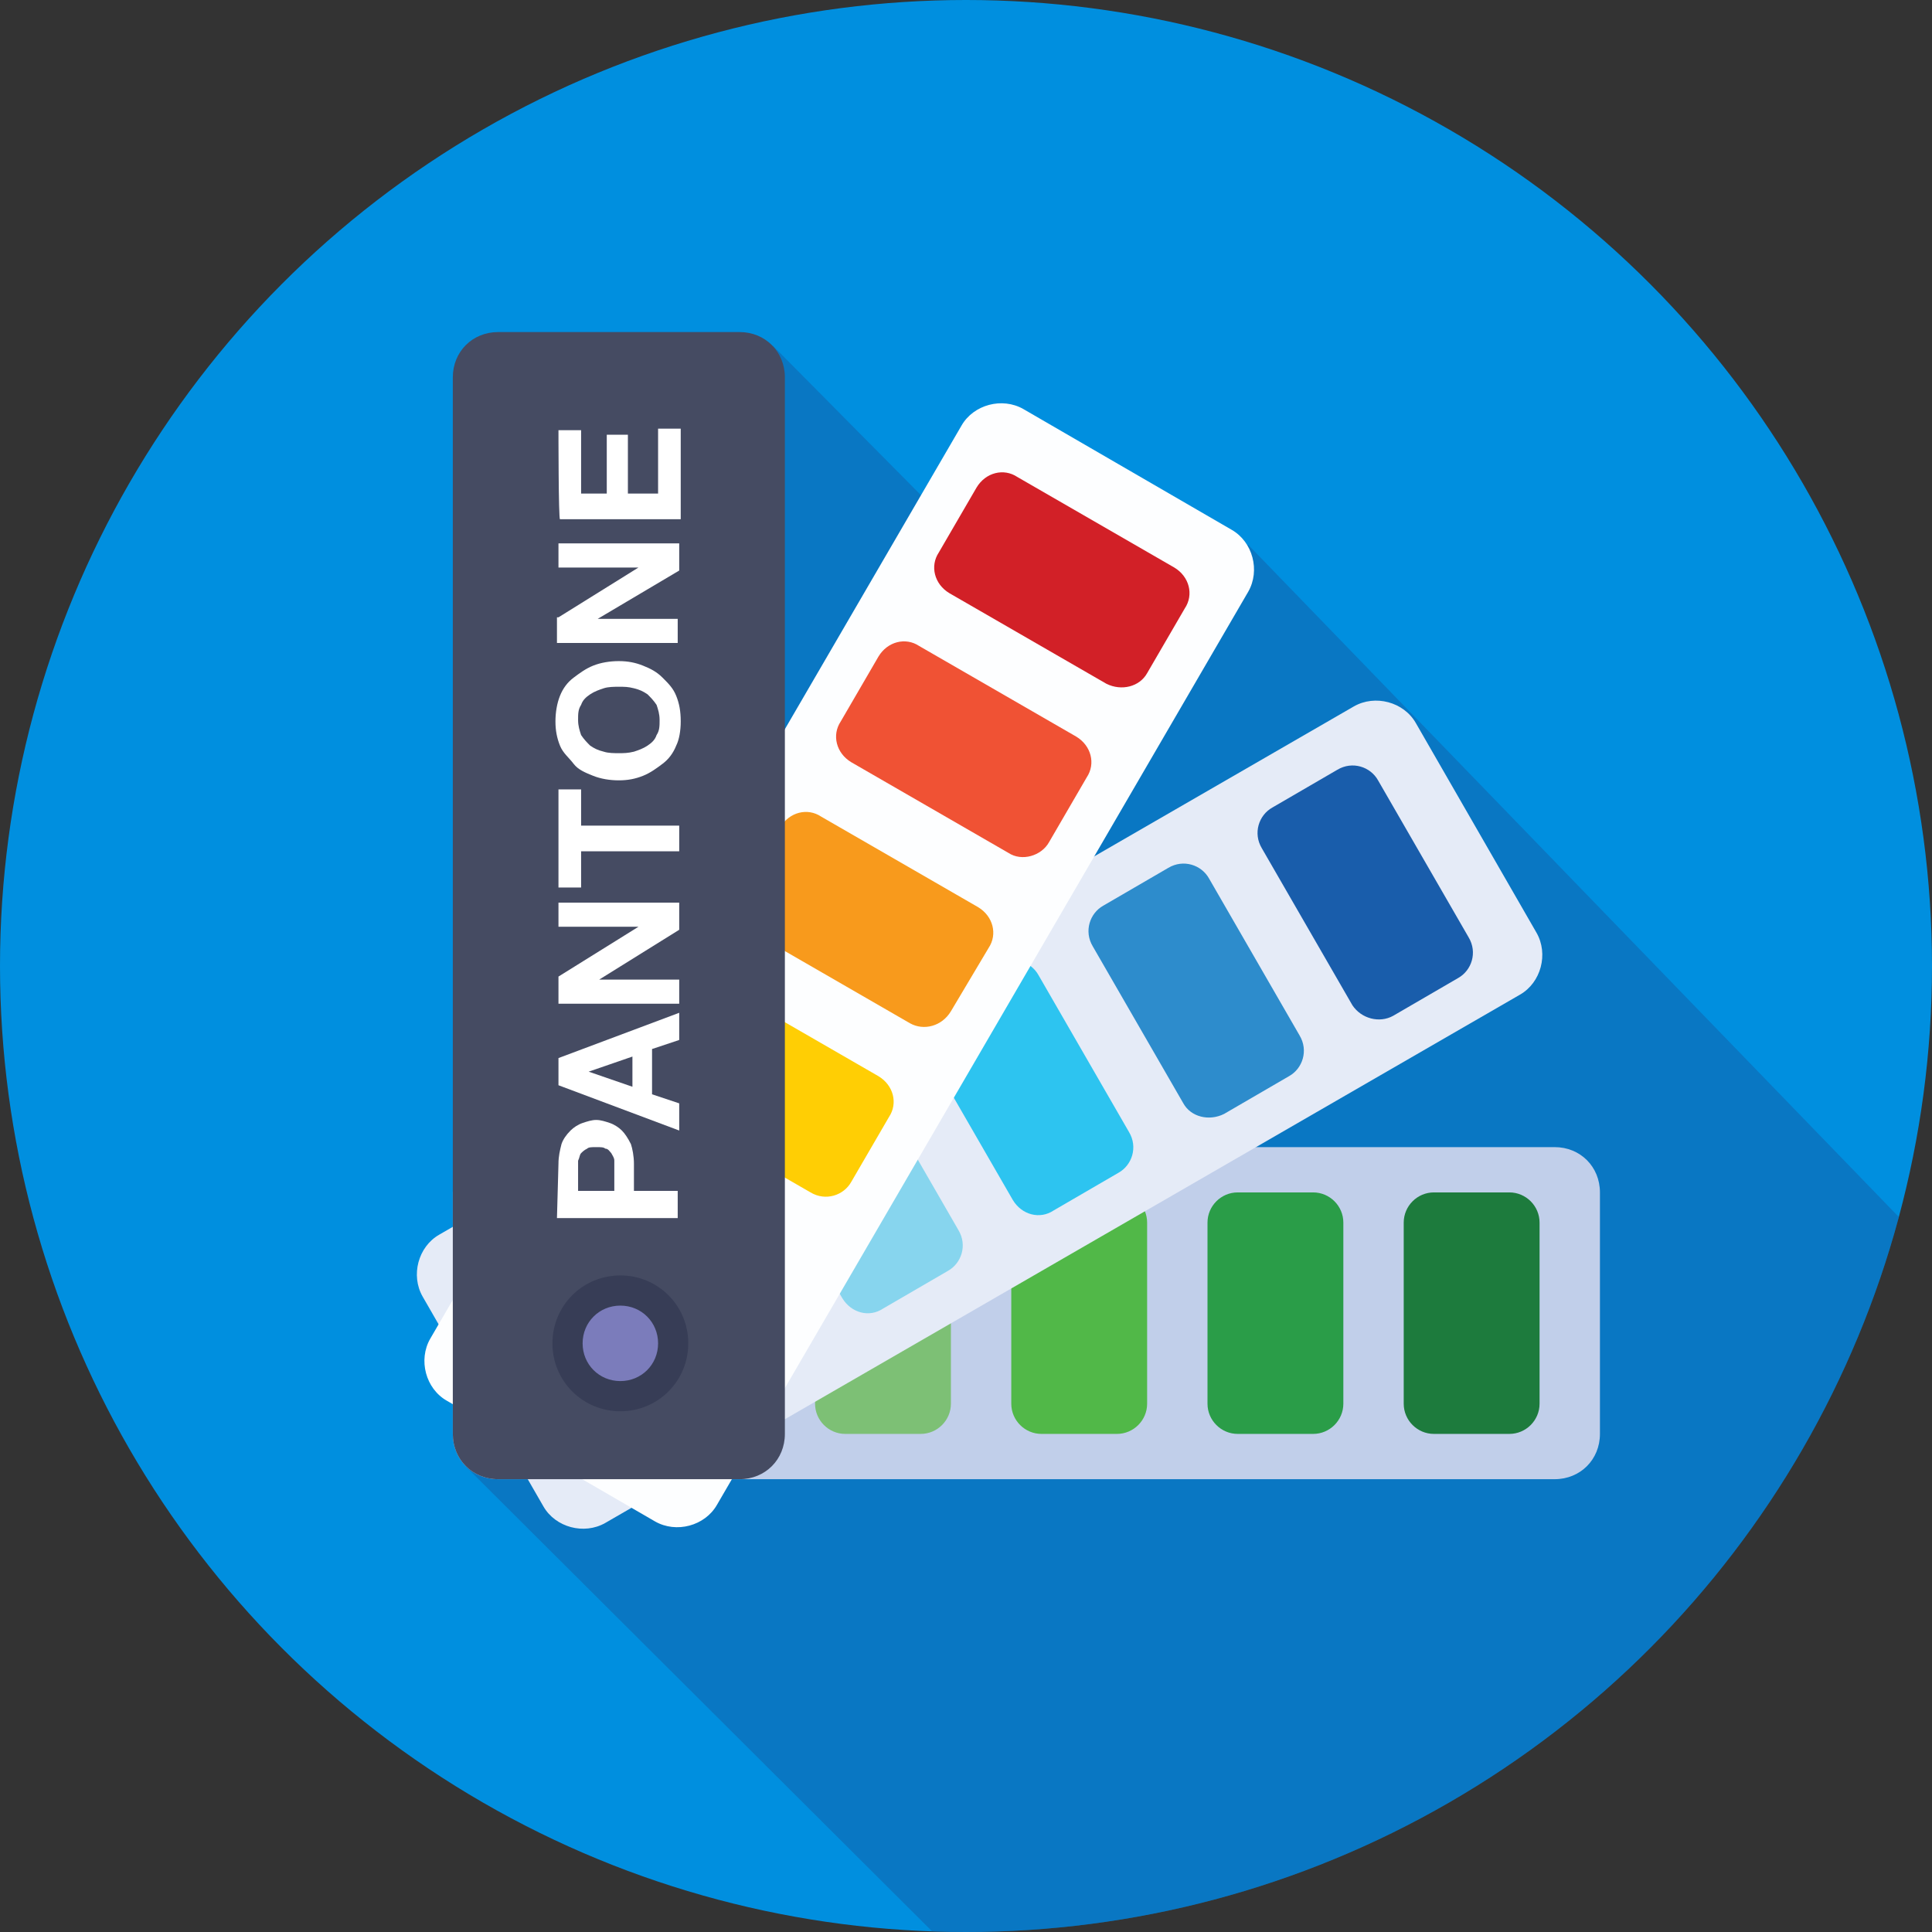 <svg version="1.1" id="Layer_1" xmlns="http://www.w3.org/2000/svg" xmlns:xlink="http://www.w3.org/1999/xlink" x="0px" y="0px"
	 viewBox="0 0 128 128" style="enable-background:new 0 0 128 128;" xml:space="preserve">
<rect x="0" y="0" width="128" height="128" fill="#333333" stroke="none"/>
<style type="text/css">
	.st0{fill:#008FDF;}
	.st1{opacity:0.35;clip-path:url(#SVGID_2_);fill:#1B4B8F;enable-background:new    ;}
	.st2{fill:#C1CFEA;}
	.st3{fill:#1D7B3D;}
	.st4{fill:#2A9D48;}
	.st5{fill:#51B848;}
	.st6{fill:#7DC075;}
	.st7{fill:#E5EBF7;}
	.st8{fill:#195DAB;}
	.st9{fill:#2D8CCC;}
	.st10{fill:#2DC4F0;}
	.st11{fill:#87D5EE;}
	.st12{fill:#FDFEFF;}
	.st13{fill:#D22027;}
	.st14{fill:#F05234;}
	.st15{fill:#F89A1C;}
	.st16{fill:#FFCE04;}
	.st17{fill:#454B62;}
	.st18{fill:#7B7CBB;}
	.st19{fill:#373D56;}
	.st20{fill:#FFFFFF;}
</style>
<g id="Layer_1_1_">
	<g>
		<circle class="st0" cx="64" cy="64" r="64"/>
		<g>
			<g>
				<defs>
					<circle id="SVGID_1_" cx="64" cy="64" r="64"/>
				</defs>
				<clipPath id="SVGID_2_">
					<use xlink:href="#SVGID_1_"  style="overflow:visible;"/>
				</clipPath>
				<polygon class="st1" points="30.9,97.2 61.8,128 128,128 128,82.9 82.7,36.1 62,33.8 51.2,22.9 				"/>
			</g>
		</g>
		<g>
			<path class="st2" d="M106,95c0,1.7-1.3,3-3,3H33c-1.7,0-3-1.3-3-3V79c0-1.7,1.3-3,3-3h70c1.7,0,3,1.3,3,3V95z"/>
			<path class="st3" d="M93,93V81c0-1.1,0.9-2,2-2h5c1.1,0,2,0.9,2,2v12c0,1.1-0.9,2-2,2h-5C93.9,95,93,94.1,93,93z"/>
			<path class="st4" d="M80,93V81c0-1.1,0.9-2,2-2h5c1.1,0,2,0.9,2,2v12c0,1.1-0.9,2-2,2h-5C80.9,95,80,94.1,80,93z"/>
			<path class="st5" d="M67,93V81c0-1.1,0.9-2,2-2h5c1.1,0,2,0.9,2,2v12c0,1.1-0.9,2-2,2h-5C67.9,95,67,94.1,67,93z"/>
			<path class="st6" d="M54,93V81c0-1.1,0.9-2,2-2h5c1.1,0,2,0.9,2,2v12c0,1.1-0.9,2-2,2h-5C54.9,95,54,94.1,54,93z"/>
		</g>
		<g>
			<path class="st7" d="M40.1,100.9c-1.4,0.8-3.3,0.3-4.1-1.1l-8-13.9c-0.8-1.4-0.3-3.3,1.1-4.1l60.6-35c1.4-0.8,3.3-0.3,4.1,1.1
				l8,13.9c0.8,1.4,0.3,3.3-1.1,4.1L40.1,100.9z"/>
			<path class="st8" d="M89.6,66.6l-6-10.4c-0.6-1-0.2-2.2,0.7-2.7l4.3-2.5c1-0.6,2.2-0.2,2.7,0.7l6,10.4c0.6,1,0.2,2.2-0.7,2.7
				l-4.3,2.5C91.4,67.8,90.2,67.5,89.6,66.6z"/>
			<path class="st9" d="M78.4,73.1l-6-10.4c-0.6-1-0.2-2.2,0.7-2.7l4.3-2.5c1-0.6,2.2-0.2,2.7,0.7l6,10.4c0.6,1,0.2,2.2-0.7,2.7
				l-4.3,2.5C80.1,74.3,78.9,74,78.4,73.1z"/>
			<path class="st10" d="M67.1,79.5l-6-10.4c-0.6-1-0.2-2.2,0.7-2.7l4.3-2.5c1-0.6,2.2-0.2,2.7,0.7l6,10.4c0.6,1,0.2,2.2-0.7,2.7
				l-4.3,2.5C68.9,80.8,67.7,80.5,67.1,79.5z"/>
			<path class="st11" d="M55.8,86l-6-10.4c-0.6-1-0.2-2.2,0.7-2.7l4.3-2.5c1-0.6,2.2-0.2,2.7,0.7l6,10.4c0.6,1,0.2,2.2-0.7,2.7
				l-4.3,2.5C57.6,87.3,56.4,87,55.8,86z"/>
		</g>
		<g>
			<path class="st12" d="M47.5,99.7c-0.8,1.4-2.7,1.9-4.1,1.1l-13.8-8c-1.4-0.8-1.9-2.7-1.1-4.1l35.2-60.5c0.8-1.4,2.7-1.9,4.1-1.1
				l13.8,8c1.4,0.8,1.9,2.7,1.1,4.1L47.5,99.7z"/>
			<path class="st13" d="M73.3,45.3l-10.4-6c-1-0.6-1.3-1.8-0.7-2.7l2.5-4.3c0.6-1,1.8-1.3,2.7-0.7l10.4,6c1,0.6,1.3,1.8,0.7,2.7
				l-2.5,4.3C75.5,45.5,74.3,45.8,73.3,45.3z"/>
			<path class="st14" d="M66.8,56.5l-10.4-6c-1-0.6-1.3-1.8-0.7-2.7l2.5-4.3c0.6-1,1.8-1.3,2.7-0.7l10.4,6c1,0.6,1.3,1.8,0.7,2.7
				l-2.5,4.3C69,56.7,67.7,57.1,66.8,56.5z"/>
			<path class="st15" d="M60.3,67.8l-10.4-6c-1-0.6-1.3-1.8-0.7-2.7l2.5-4.3c0.6-1,1.8-1.3,2.7-0.7l10.4,6c1,0.6,1.3,1.8,0.7,2.7
				L63,67C62.4,68,61.2,68.3,60.3,67.8z"/>
			<path class="st16" d="M53.7,79l-10.4-6c-1-0.6-1.3-1.8-0.7-2.7l2.5-4.3c0.6-1,1.8-1.3,2.7-0.7l10.4,6c1,0.6,1.3,1.8,0.7,2.7
				l-2.5,4.3C55.9,79.2,54.7,79.6,53.7,79z"/>
		</g>
		<g>
			<path class="st17" d="M52,95c0,1.7-1.3,3-3,3H33c-1.7,0-3-1.3-3-3V25c0-1.7,1.3-3,3-3h16c1.7,0,3,1.3,3,3V95z"/>
			<g>
				<path class="st18" d="M41.1,92.5c-1.9,0-3.5-1.6-3.5-3.5s1.6-3.5,3.5-3.5s3.5,1.6,3.5,3.5S43,92.5,41.1,92.5z"/>
				<g>
					<path class="st19" d="M41.1,86.5c1.4,0,2.5,1.1,2.5,2.5s-1.1,2.5-2.5,2.5s-2.5-1.1-2.5-2.5S39.7,86.5,41.1,86.5 M41.1,84.5
						c-2.5,0-4.5,2-4.5,4.5s2,4.5,4.5,4.5s4.5-2,4.5-4.5S43.6,84.5,41.1,84.5L41.1,84.5z"/>
				</g>
			</g>
			<g>
				<path class="st20" d="M37,77.1c0-0.5,0.1-0.9,0.2-1.3c0.1-0.3,0.3-0.6,0.6-0.9c0.2-0.2,0.5-0.4,0.8-0.5s0.6-0.2,0.9-0.2
					c0.3,0,0.6,0.1,0.9,0.2c0.3,0.1,0.6,0.3,0.8,0.5c0.2,0.2,0.4,0.5,0.6,0.9c0.1,0.3,0.2,0.8,0.2,1.3v1.8h2.9v1.8h-8L37,77.1
					L37,77.1z M40.7,77.5c0-0.2,0-0.4,0-0.6c0-0.2-0.1-0.3-0.2-0.5c-0.1-0.1-0.2-0.3-0.4-0.3C40,76,39.8,76,39.5,76s-0.5,0-0.6,0.1
					c-0.2,0.1-0.3,0.2-0.4,0.3c-0.1,0.1-0.1,0.3-0.2,0.5c0,0.2,0,0.4,0,0.6v1.4h2.4L40.7,77.5L40.7,77.5z"/>
				<path class="st20" d="M37,70.1l8-3v1.8l-1.8,0.6v3l1.8,0.6v1.8l-8-3V70.1z M41.9,70l-2.9,1v0l2.9,1C41.9,72,41.9,70,41.9,70z"/>
				<path class="st20" d="M37,64.7l5.3-3.3v0H37v-1.6h8v1.8l-5.3,3.3v0h5.3v1.6h-8V64.7z"/>
				<path class="st20" d="M38.4,58.8H37v-6.5h1.5v2.4h6.5v1.7h-6.5V58.8z"/>
				<path class="st20" d="M39.3,51.4c-0.5-0.2-1-0.4-1.3-0.8s-0.7-0.7-0.9-1.2c-0.2-0.5-0.3-1-0.3-1.6c0-0.6,0.1-1.2,0.3-1.7
					c0.2-0.5,0.5-0.9,0.9-1.2s0.8-0.6,1.3-0.8c0.5-0.2,1.1-0.3,1.7-0.3c0.6,0,1.1,0.1,1.6,0.3c0.5,0.2,0.9,0.4,1.3,0.8
					s0.7,0.7,0.9,1.2c0.2,0.5,0.3,1,0.3,1.7c0,0.6-0.1,1.2-0.3,1.6c-0.2,0.5-0.5,0.9-0.9,1.2c-0.4,0.3-0.8,0.6-1.3,0.8
					c-0.5,0.2-1,0.3-1.6,0.3C40.4,51.7,39.8,51.6,39.3,51.4z M42,49.8c0.3-0.1,0.6-0.2,0.9-0.4c0.3-0.2,0.5-0.4,0.6-0.7
					c0.2-0.3,0.2-0.6,0.2-1c0-0.4-0.1-0.7-0.2-1c-0.2-0.3-0.4-0.5-0.6-0.7c-0.3-0.2-0.5-0.3-0.9-0.4s-0.6-0.1-1-0.1
					c-0.3,0-0.7,0-1,0.1c-0.3,0.1-0.6,0.2-0.9,0.4c-0.3,0.2-0.5,0.4-0.6,0.7c-0.2,0.3-0.2,0.6-0.2,1c0,0.4,0.1,0.7,0.2,1
					c0.2,0.3,0.4,0.5,0.6,0.7c0.3,0.2,0.5,0.3,0.9,0.4c0.3,0.1,0.7,0.1,1,0.1C41.3,49.9,41.6,49.9,42,49.8z"/>
				<path class="st20" d="M37,40.9l5.3-3.3v0H37v-1.6h8v1.8L39.6,41v0h5.3v1.6h-8V40.9z"/>
				<path class="st20" d="M37,28.5h1.5v4.2h1.7v-3.9h1.4v3.9h2v-4.3h1.5v6h-8C37,34.4,37,28.5,37,28.5z"/>
			</g>
		</g>
	</g>
</g>
<g id="Layer_2">
</g>
</svg>
